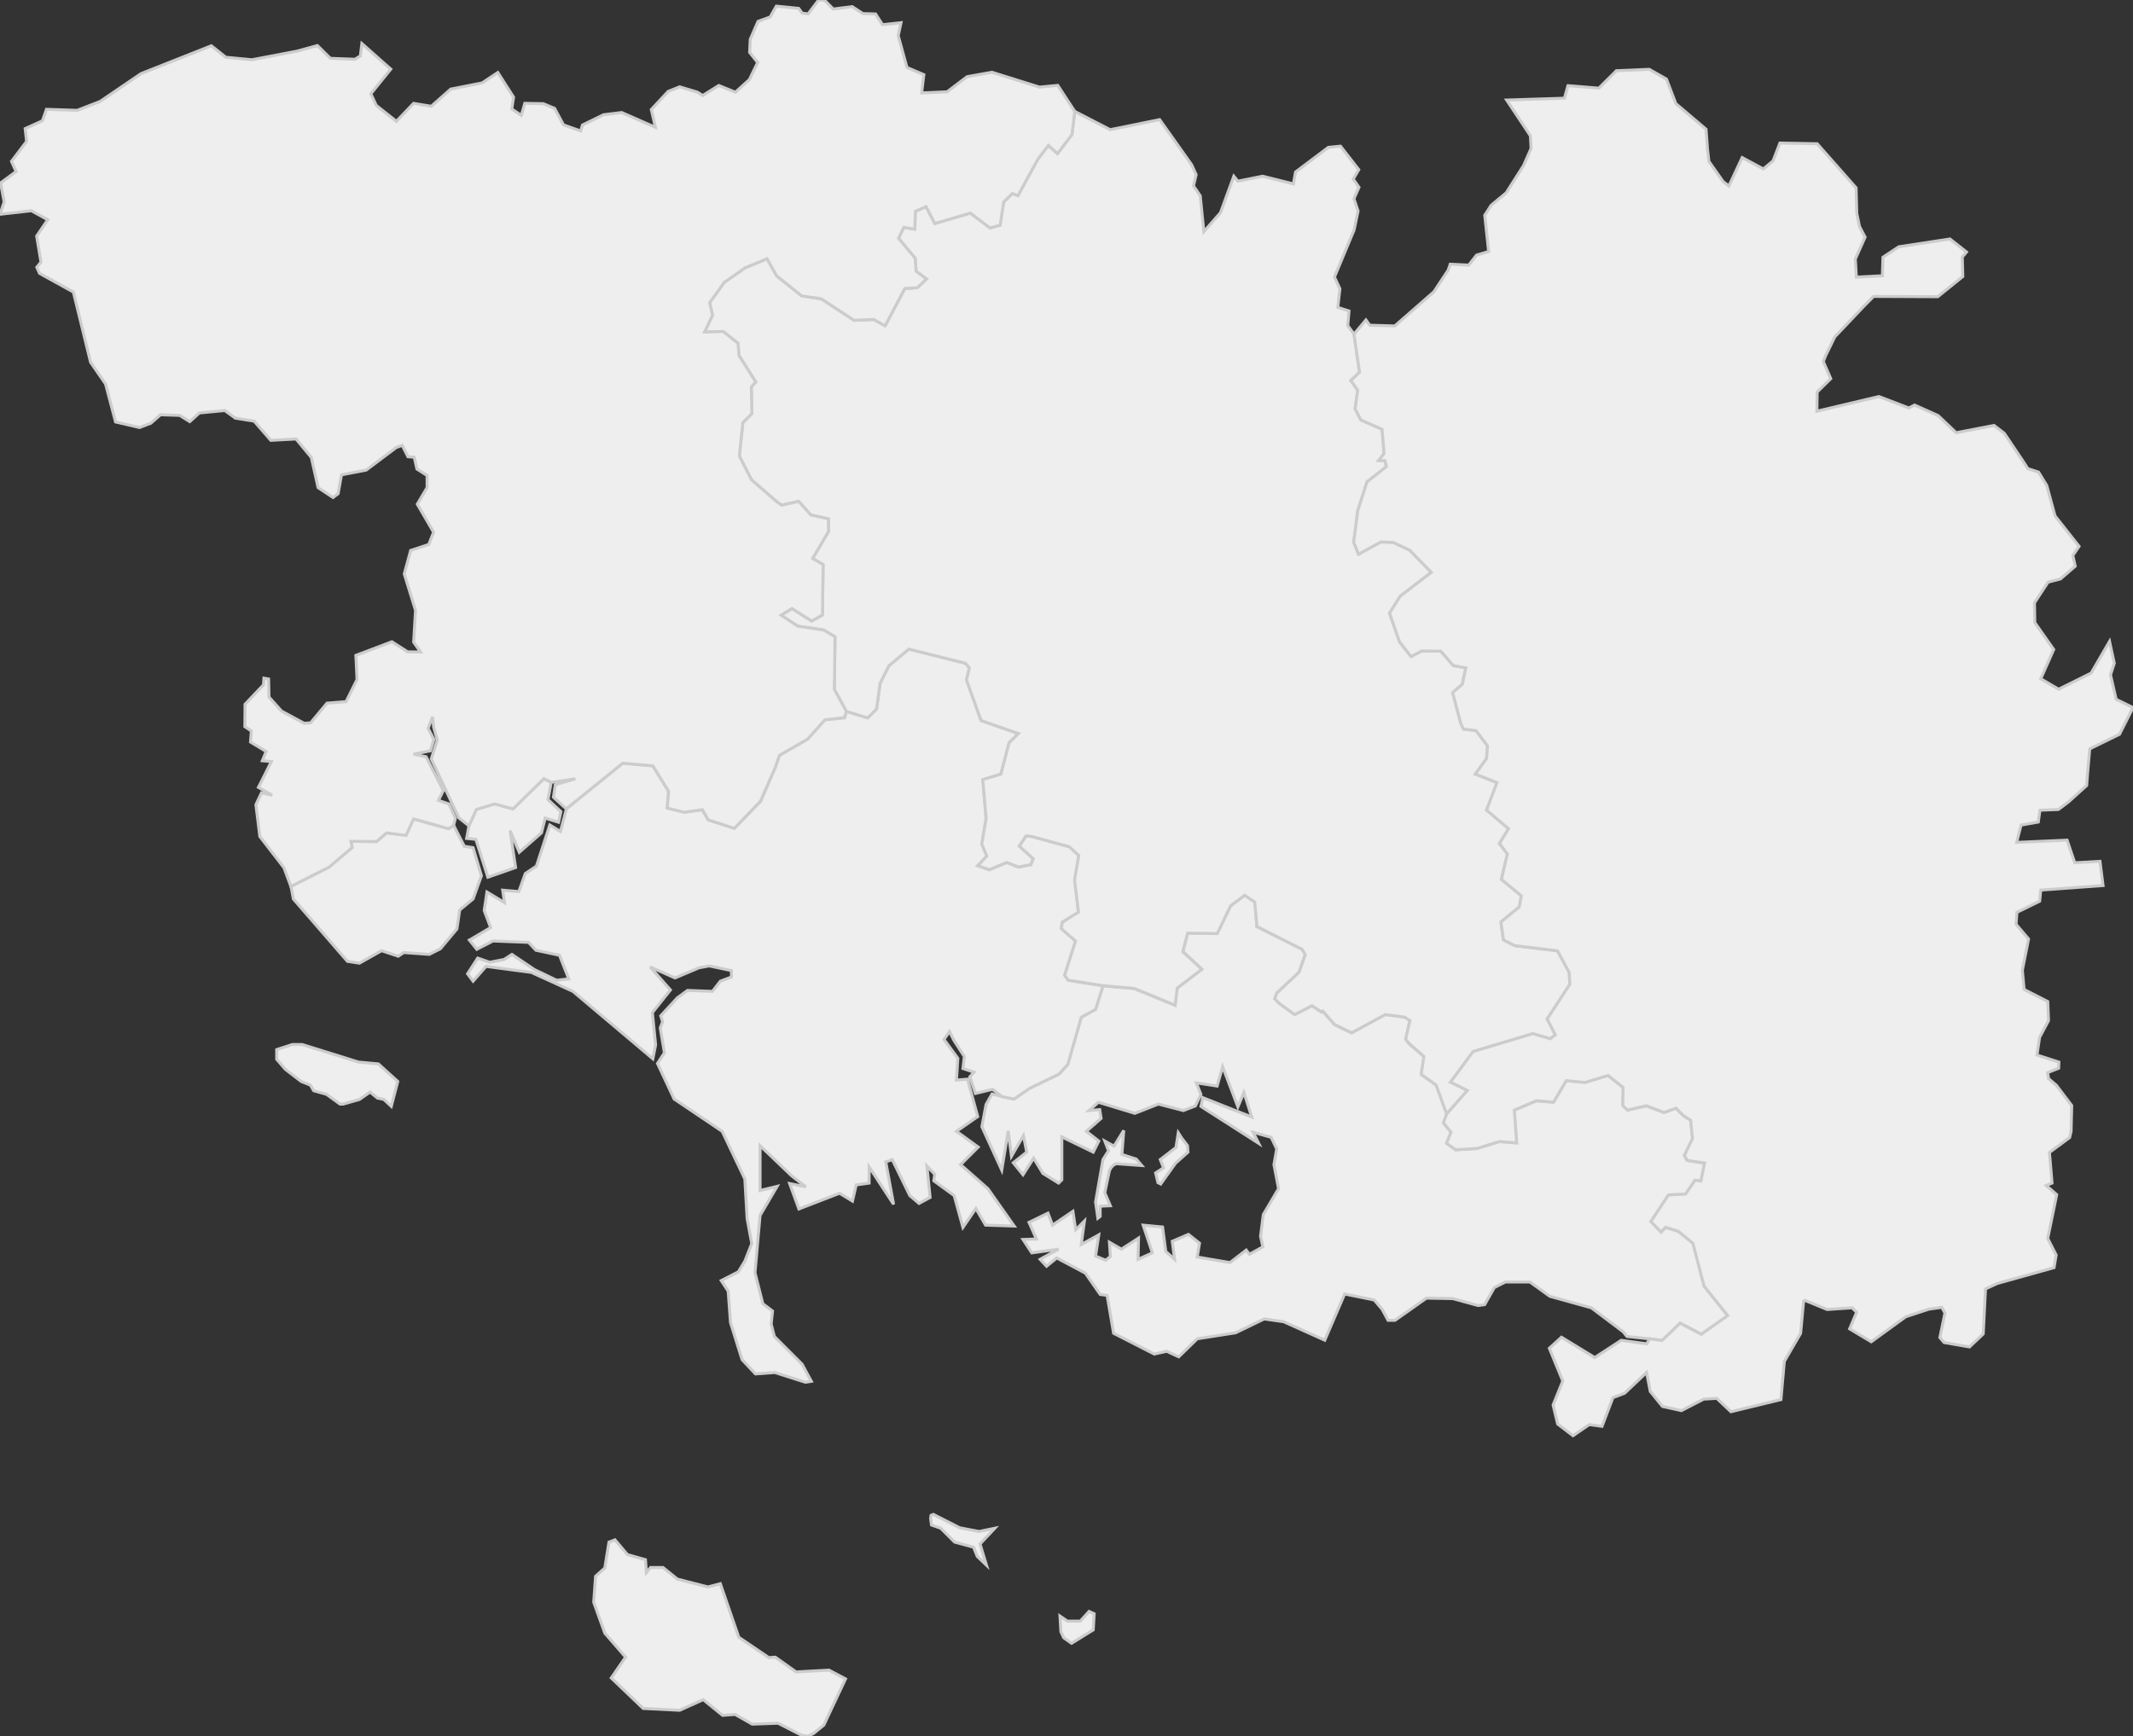 <svg xmlns="http://www.w3.org/2000/svg" version="1.1" xmlns:xlink="http://www.w3.org/1999/xlink" xmlns:svgjs="http://svgjs.dev/svgjs" width="721.214" height="587.123" fill="#eeeeee" stroke="#cccccc" xmlns:sodipodi="http://sodipodi.sourceforge.net/DTD/sodipodi-0.dtd"><rect width="100%" height="100%" fill="#333333" stroke="none"/><path class="circo" id="id-056-01" d="M420.901 302.748L416.057 306.342L411.526 315.717L401.526 315.56L399.963 321.81L406.37 327.748L398.088 334.154L397.307 339.935L383.557 334.31L372.932 333.373L370.432 341.342L365.588 343.998L361.057 359.935L358.088 363.217L348.088 368.06L342.932 371.654L338.87 370.873L335.432 369.935L333.401 373.529L331.995 381.029L338.713 395.717L340.901 382.435L341.995 391.029L346.057 383.998L347.151 389.623L342.62 393.217L345.901 397.279L349.495 391.654L352.62 396.81L357.932 400.092L359.026 398.998L359.026 384.467L369.651 389.623L371.526 385.873L367.307 382.592L372.307 378.217L371.838 375.248L368.245 375.56L371.37 372.748L383.713 376.498L391.682 373.373L400.12 375.56L404.182 373.998L406.057 370.092L404.495 366.185L411.526 367.279L413.401 360.717L418.557 374.31L420.588 369.467L423.245 377.748L406.682 371.185L406.057 374.154L425.588 386.654L423.713 382.904L429.807 384.623L431.682 388.529L430.745 393.842L432.307 401.967L427.151 410.717L426.213 418.06L426.995 421.654L422.463 424.154L421.37 422.748L415.901 426.967L404.807 425.092L405.588 420.404L401.838 417.435L396.37 419.779L397.151 425.873L394.182 423.217L393.088 414.935L386.526 414.31L389.651 423.685L384.807 425.873L384.963 418.685L379.182 422.435L375.12 420.092L375.432 424.935L373.87 426.185L370.432 424.779L371.526 417.592L365.588 420.873L366.682 412.904L363.713 415.873L362.776 409.623L355.901 414.31L354.338 410.248L347.932 413.373L350.432 418.998L345.901 419.154L348.87 423.685L357.932 422.435L351.682 425.873L353.87 428.217L357.307 425.404L366.995 430.56L371.995 437.748L374.338 438.06L376.526 450.873L390.276 457.904L394.495 456.967L398.557 458.842L404.807 452.748L417.776 450.717L427.463 446.029L434.026 446.967L447.932 453.217L454.651 437.592L464.651 439.623L467.307 442.748L469.338 446.498L471.682 446.498L482.307 438.998L491.213 439.154L499.807 441.498L501.995 441.185L505.276 435.404L509.026 433.529L517.307 433.529L524.026 438.373L538.088 442.279L548.87 450.404L550.12 451.967L557.776 452.748L561.995 453.373L568.088 447.435L575.276 451.185L584.182 444.935L576.213 434.935L572.463 420.404L567.307 416.342L563.088 415.092L561.682 416.654L558.245 413.06L564.182 404.154L569.963 403.842L573.088 399.154L575.12 399.467L576.37 393.373L570.432 392.435L569.495 390.717L572.307 385.092L571.682 378.842L569.182 377.279L566.682 374.779L562.62 376.185L556.682 373.998L550.276 375.404L548.713 373.842L548.87 367.748L543.713 363.685L535.901 366.029L529.651 365.404L525.276 372.748L519.495 372.279L511.995 375.404L512.776 386.498L506.995 386.029L499.495 388.373L492.151 388.842L489.182 386.654L490.588 382.904L488.088 379.779L489.182 376.654L485.588 366.967L480.588 363.373L481.526 357.279L476.682 353.217L475.276 351.498L476.682 345.092L474.963 343.998L468.401 343.06L456.995 349.31L451.213 346.498L447.307 341.967L446.838 342.279L443.557 340.092L437.776 343.06L432.463 339.31L431.057 337.748L431.682 335.873L439.182 328.842L441.37 322.748L440.276 321.029L424.963 313.373L424.338 305.092L420.901 302.748zM379.963 382.279L376.682 387.592L373.557 385.873L374.807 389.154L372.932 392.123L370.432 406.498L371.213 411.967L371.995 411.342L371.995 407.904L375.432 407.748L373.557 403.373L375.12 395.873L375.745 394.779L376.526 393.998L377.463 393.529L386.057 394.154L384.182 391.967L379.338 390.404L379.963 382.279zM398.401 383.06L397.62 388.06L392.307 392.123L393.401 394.935L390.745 396.654L391.526 399.935L392.463 400.404L397.463 393.373L401.682 389.623L401.526 387.435L399.495 384.779L398.401 383.06z">
      <title id="t258">Première circonscription du Morbihan</title>
      <desc id="d258">Cantons de : Muzillac, Sarzeau, Vannes Centre, Vannes Est, Vannes Ouest</desc>
    </path><path class="circo" id="id-056-02" d="M307.307 219.467L300.588 225.092L297.62 231.029L296.37 239.779L293.401 242.748L286.213 240.56L285.588 242.748L278.87 243.373L273.088 249.935L263.557 255.404L262.151 259.467L257.151 271.029L248.245 280.092L239.495 277.279L237.463 273.842L231.37 274.623L225.588 273.217L226.057 267.592L220.745 258.998L210.588 258.06L191.526 273.529L189.495 281.185L185.901 278.998L181.37 292.904L177.62 295.404L175.432 301.498L169.963 301.029L170.588 305.248L164.651 301.654L163.713 307.904L165.901 313.685L158.713 317.904L161.213 321.029L166.682 318.217L178.713 318.685L181.213 321.342L189.182 323.06L192.307 331.029L188.245 331.498L180.745 327.904L173.088 322.748L170.432 324.467L165.588 325.404L161.526 323.998L158.088 329.31L159.963 331.81L164.338 326.81L179.651 328.842L193.713 335.248L220.745 358.06L221.682 353.373L220.588 342.435L226.682 334.779L219.807 326.967L228.245 330.717L236.37 327.279L239.807 326.654L247.307 328.217L247.307 330.404L243.557 331.81L240.901 335.248L232.463 334.935L229.026 337.435L223.401 343.529L224.026 345.56L223.245 347.592L224.651 356.029L222.307 359.623L227.932 371.654L244.182 382.592L251.838 398.685L252.62 412.123L254.182 420.56L251.838 426.498L249.651 430.092L243.87 433.06L246.213 436.654L246.995 447.279L250.901 459.779L255.432 464.623L261.995 464.154L272.307 467.435L274.338 467.123L271.213 461.342L261.838 451.967L260.745 447.748L261.213 443.373L257.932 440.873L255.276 430.404L256.995 411.029L262.776 401.185L256.995 402.592L256.995 387.435L267.62 397.592L272.463 401.342L266.995 400.248L270.12 408.842L283.87 403.529L288.245 406.185L289.495 400.717L293.87 400.092L293.87 394.623L302.151 407.279L299.495 392.904L301.37 392.279L301.682 392.123L307.62 404.31L310.745 406.967L314.495 404.935L313.401 394.31L316.057 397.123L315.745 399.31L322.62 404.31L325.588 415.092L329.963 408.685L333.245 414.31L342.932 414.623L334.026 401.967L324.807 393.842L330.745 387.904L323.401 382.592L330.588 377.592L327.151 364.935L323.401 365.248L323.87 357.904L319.182 351.498L321.057 348.842L322.62 351.967L326.057 357.279L325.588 361.342L329.338 362.592L327.932 364.154L329.807 369.779L335.588 368.373L338.87 370.873L342.932 371.654L348.088 368.06L358.088 363.217L361.057 359.935L365.588 343.998L370.432 341.342L372.932 333.373L361.213 331.498L359.963 329.779L363.713 318.217L358.87 313.998L359.182 311.81L364.651 308.529L363.401 297.592L364.807 289.31L361.526 286.342L349.026 282.904L346.995 282.592L344.651 286.185L349.338 290.404L348.557 292.435L344.338 293.217L340.432 291.654L334.495 294.154L330.588 292.748L333.713 289.467L331.995 285.404L333.401 276.81L332.307 263.685L338.401 261.81L341.213 251.185L344.338 248.06L331.682 243.685L326.838 229.935L327.776 225.873L326.37 224.31L307.307 219.467zM315.588 512.123L314.807 512.435L314.651 513.529L314.963 515.717L318.088 516.81L322.776 521.498L329.182 523.217L330.432 526.342L333.557 529.31L331.37 522.123L336.37 516.81L331.057 517.904L324.495 516.654L315.588 512.123zM207.932 520.717L205.901 521.498L204.495 530.248L201.37 533.06L200.745 541.81L204.495 552.279L211.526 560.404L206.682 567.435L217.463 577.748L229.807 578.373L237.776 574.779L244.338 580.092L248.557 579.779L254.338 583.06L263.088 582.748L271.057 586.81L273.245 587.123L275.12 586.185L278.557 583.373L285.901 567.748L280.276 564.779L269.182 565.404L262.151 560.404L259.963 560.56L249.807 553.685L243.557 535.56L239.338 536.654L229.026 533.998L224.182 530.092L219.963 530.092L218.557 531.81L218.245 527.435L212.151 525.717L207.932 520.717zM368.245 544.935L365.276 548.217L360.901 548.217L358.401 546.498L358.713 551.81L359.651 553.842L362.307 555.717L369.651 551.185L369.963 545.717L368.245 544.935z">
      <title id="t259">Deuxième circonscription du Morbihan</title>
      <desc id="d259">Cantons de : Auray, Belle-Ile, Belz, Pluvigner, Port-Louis, Quiberon</desc>
    </path><path class="circo" id="id-056-03" d="M286.188 240.58L282.101 233.146L282.337 215.352L278.523 213.061L269.685 211.739L264.106 208.025L267.788 205.783L274.433 210.009L278.08 207.977L278.31 190.925L274.773 188.863L280.142 179.713L280.093 175.451L274.165 174.151L270.043 169.564L264.266 170.837L262.591 169.627L254.075 162.238L249.985 154.216L251.17 142.914L254.225 139.878L254.028 130.858L255.532 129.176L249.881 120.241L249.531 116.104L244.524 112.102L238.225 112.292L240.923 106.555L239.945 102.385L244.856 95.503L251.907 90.583L259.353 87.481L262.62 93.301L271.103 100.091L277.658 101.024L288.766 108.313L295.433 108.053L299.283 110.167L305.926 97.563L310.178 97.278L313.262 94.339L309.75 91.72L309.428 87.331L303.803 80.58L305.589 76.888L309.31 77.494L309.5 71.473L313.117 69.864L316.081 75.588L328.101 72.061L334.76 77.086L338.166 76.162L339.342 68.344L342.264 65.464L344.203 66.128L350.932 53.8L354.488 49.171L357.56 51.952L362.453 45.494L363.396 37.67L375.36 43.852L392.104 40.449L402.915 55.694L404.451 59.074L403.547 62.851L405.827 66.221L407.044 78.338L412.682 71.907L417.178 59.582L418.555 61.261L426.931 59.587L437.334 62.179L438.046 58.17L449.129 49.831L453.253 49.43L459.429 57.378L457.556 60.568L459.506 63.339L457.801 67.2L459.192 71.349L457.857 77.748L451.212 93.687L453.051 97.634L452.343 103.943L456.13 105.167L455.707 110.124L457.828 112.994L459.68 125.868L456.767 128.691L459.076 131.964L458.199 138.228L460.132 142.025L467.307 145.159L467.999 153.352L466.179 155.699L468.295 155.748L468.762 157.816L462.21 162.964L459.099 172.702L457.721 183.355L459.351 187.403L466.849 183.283L471.116 183.435L476.689 186.075L483.972 193.559L473.41 201.662L469.836 207.362L473.243 217.123L477.137 222.03L480.712 220.134L487.202 220.215L491.362 225.069L495.64 225.858L494.447 231.411L491.166 234.231L493.918 244.581L494.835 246.544L499.11 247.092L502.978 252.226L502.636 256.527L498.867 261.766L506.156 264.671L502.653 273.947L510.074 280.242L507.002 285.279L509.694 288.786L507.662 297.38L514.4 302.928L513.694 306.729L507.501 311.793L508.368 317.848L512.215 319.8L526.612 321.525L530.572 328.826L530.812 332.854L523.144 344.581L525.884 349.958L524.172 351.296L518.269 349.575L498.1 355.613L490.486 365.943L496.161 368.773L489.148 376.718L485.589 366.9L480.537 363.338L481.451 357.251L476.738 353.14L475.281 351.491L476.748 345.123L474.888 343.951L468.372 343.107L457.013 349.248L451.224 346.425L447.285 341.937L446.874 342.217L443.593 340.102L437.774 343.121L432.54 339.275L431.019 337.814L431.733 335.83L439.255 328.766L441.344 322.825L440.248 321.024L425.012 313.308L424.268 305.084L420.853 302.75L416.113 306.302L411.575 315.699L401.59 315.561L399.912 321.824L406.355 327.801L398.046 334.116L397.33 339.918L383.551 334.272L372.96 333.327L361.165 331.467L359.995 329.799L363.653 318.24L358.813 314.002L359.244 311.854L364.66 308.472L363.331 297.622L364.764 289.282L361.553 286.333L349.067 282.928L346.937 282.666L344.595 286.123L349.291 290.414L348.491 292.409L344.384 293.18L340.374 291.663L334.555 294.076L330.635 292.776L333.649 289.518L331.963 285.417L333.453 276.783L332.298 263.631L338.44 261.796L341.208 251.186L344.351 248.065L331.74 243.664L326.786 229.936L327.779 225.87L326.427 224.275L307.284 219.513L300.554 225.146L297.58 231.068L296.361 239.809L293.368 242.77L286.188 240.58z">
      <title id="t260">Troisième circonscription du Morbihan</title>
      <desc id="d260">Cantons de : Baud, Elven, Grand-Champ, Locminé, Pontivy, Rohan, Saint-Jean-Brévelay</desc>
    </path><path class="circo" id="id-056-04" d="M692.677 364.778L692.342 362.735L696.074 361.241L696.156 359.17L688.752 356.778L689.625 350.803L692.659 345.136L692.396 338.702L684.401 334.611L683.801 328.152L685.901 317.535L681.678 312.58L681.956 308.533L689.654 304.755L690.014 301.004L711.093 299.464L710.046 291.277L701.518 291.764L698.934 284.114L681.865 284.87L683.362 279.018L689.197 277.988L689.741 273.994L695.981 273.749L699.372 271.208L705.554 265.628L705.873 261.373L706.586 253.241L716.657 248.312L721.214 239.279L715.52 236.492L713.613 228.202L714.889 224.288L713.284 216.902L707.072 227.613L696.075 233.075L690.016 229.539L694.411 219.64L688.008 210.542L687.895 203.861L692.493 196.874L696.709 195.772L701.676 191.466L700.873 187.846L702.979 184.765L694.857 174.474L692.047 164.156L689.268 159.649L685.63 158.461L684.472 156.614L677.711 146.538L674.226 143.868L661.422 146.335L655.333 140.54L647.361 136.972L645.405 137.961L635.297 134.091L614.326 139.064L614.424 132.567L619.017 128.053L616.494 122.258L617.302 120.238L620.383 113.927L630.414 103.349L633.5 100.241L655.208 100.337L663.674 93.506L663.494 86.91L664.928 85.227L659.321 80.817L642.008 83.455L636.66 86.994L636.473 93.253L627.681 93.714L627.321 87.612L630.638 80.196L628.739 76.576L627.82 72.133L627.591 63.521L614.438 48.607L601.835 48.372L599.494 54.416L596.23 57.129L589.06 53.281L584.581 62.888L582.633 61.425L577.803 54.548L577.345 50.416L576.855 43.706L566.641 35.041L563.48 26.759L557.643 23.442L546.539 23.906L540.603 29.812L530.167 28.97L528.96 33.209L509.431 33.832L517.473 45.948L517.683 50.206L515.144 55.996L509.263 65.225L504.198 69.411L502.02 72.797L503.339 85.055L499.254 86.273L496.602 89.645L490.357 89.342L489.648 91.383L484.822 98.673L471.614 110.221L463.147 109.979L461.853 108.197L457.828 112.994L459.68 125.868L456.767 128.691L459.076 131.964L458.199 138.228L460.132 142.025L467.307 145.159L467.999 153.352L466.179 155.699L468.295 155.748L468.762 157.816L462.21 162.964L459.099 172.702L457.721 183.355L459.351 187.403L466.849 183.283L471.116 183.435L476.689 186.075L483.972 193.559L473.41 201.662L469.836 207.362L473.243 217.123L477.137 222.03L480.712 220.134L487.202 220.215L491.362 225.069L495.64 225.858L494.447 231.411L491.166 234.231L493.918 244.581L494.835 246.544L499.11 247.092L502.978 252.226L502.636 256.527L498.867 261.766L506.156 264.671L502.653 273.947L510.074 280.242L507.002 285.279L509.694 288.786L507.662 297.38L514.4 302.928L513.694 306.729L507.501 311.793L508.368 317.848L512.215 319.8L526.612 321.525L530.572 328.826L530.812 332.854L523.144 344.581L525.884 349.958L524.172 351.296L518.269 349.575L498.1 355.613L490.486 365.943L496.161 368.773L489.148 376.718L488.09 379.735L490.636 382.864L489.116 386.629L492.195 388.8L499.478 388.369L506.93 386.04L512.807 386.485L512.01 375.404L519.502 372.232L525.282 372.72L529.58 365.421L535.951 366.075L543.7 363.682L548.815 367.76L548.705 373.913L550.331 375.364L556.686 373.93L562.622 376.223L566.718 374.746L569.193 377.267L571.633 378.795L572.28 385.041L569.539 390.739L570.497 392.402L576.378 393.295L575.107 399.425L573.155 399.139L569.916 403.834L564.148 404.088L558.198 413.102L561.622 416.616L563.157 415.039L567.361 416.296L572.412 420.426L576.178 434.907L584.185 444.892L575.267 451.24L568.086 447.486L561.959 453.312L557.835 452.744L556.779 454.429L548.161 453.265L539.221 459.079L527.972 452.212L523.869 455.95L528.406 467.027L525.135 475.13L526.673 481.556L531.866 485.52L537.333 481.765L541.671 482.349L545.367 472.649L549.33 471.149L556.743 464.118L557.992 470.545L562.105 475.616L568.512 477.036L576.056 473.15L580.466 472.877L585.263 477.41L602.174 473.302L603.324 460.38L608.826 450.901L609.838 439.991L610.281 439.757L617.799 442.839L626.251 442.272L627.776 443.765L625.394 449.385L632.711 453.748L644.378 445.287L652.188 442.726L656.556 442.104L657.638 444.03L655.907 452.322L657.336 454.004L665.925 455.498L670.576 451.102L671.338 435.868L675.349 434.022L694.521 428.679L695.237 424.413L692.379 418.817L695.422 404.002L691.88 400.913L693.838 400.082L692.96 389.72L699.778 384.707L700.28 382.639L700.494 373.873L695.292 366.987L692.677 364.778z">
      <title id="t261">Quatrième circonscription du Morbihan</title>
      <desc id="d261">Cantons de : Allaire, La Gacilly, Guer, Josselin, Malestroit, Mauron, Ploërmel, Questembert, La Roche-Bernard, Rochefort-en-Terre, La Trinité-Porhoët</desc>
    </path><path class="circo" id="id-056-05" d="M183.87 263.373L173.401 273.529L167.307 271.81L161.057 273.685L158.557 279.31L157.776 283.529L160.901 283.842L164.963 296.654L174.338 293.373L172.463 280.873L175.588 288.217L183.088 281.654L184.338 276.654L188.87 278.06L189.651 274.467L185.276 270.404L186.37 264.623L183.87 263.373zM139.807 276.967L137.307 282.435L130.745 281.654L127.307 284.623L118.713 284.467L119.026 286.654L111.213 293.217L98.401 299.779L99.182 303.998L117.463 325.092L121.526 325.717L129.026 321.498L134.651 323.373L136.526 322.123L145.12 322.748L148.87 320.873L154.495 314.154L155.432 307.748L159.963 303.998L162.776 296.185L159.963 286.654L156.995 286.185L153.401 279.154L151.682 280.248L139.807 276.967zM98.87 353.217L93.557 354.935L93.557 358.217L96.526 361.654L101.838 365.717L104.963 366.967L106.057 368.842L110.432 370.092L114.963 373.373L116.057 373.373L121.526 371.81L125.12 369.31L127.62 371.342L129.807 371.81L132.307 374.154L134.495 365.717L127.932 359.779L121.213 359.154L102.151 353.217L98.87 353.217z">
      <title id="t262">Cinquième circonscription du Morbihan</title>
      <desc id="d262">Cantons de : Groix, Lanester, Lorient Centre, Lorient Nord, Lorient Sud, Ploemeur</desc>
    </path><path class="circo" id="id-056-06" d="M309.5 71.473L309.31 77.494L305.589 76.888L303.803 80.58L309.428 87.331L309.75 91.72L313.262 94.339L310.178 97.278L305.926 97.563L299.283 110.167L295.433 108.053L288.766 108.313L277.658 101.024L271.103 100.091L262.62 93.301L259.353 87.481L251.907 90.583L244.856 95.503L239.945 102.385L240.923 106.555L238.225 112.292L244.524 112.102L249.531 116.104L249.881 120.241L255.532 129.176L254.028 130.858L254.225 139.878L251.17 142.914L249.985 154.216L254.075 162.238L262.591 169.627L264.266 170.837L270.043 169.564L274.165 174.151L280.093 175.451L280.142 179.713L274.773 188.863L278.31 190.925L278.08 207.977L274.433 210.009L267.788 205.783L264.106 208.025L269.685 211.739L278.523 213.061L282.337 215.352L282.101 233.146L286.188 240.58L285.517 242.695L278.919 243.422L273.059 249.961L263.548 255.425L262.198 259.391L257.101 270.993L248.315 280.118L239.457 277.233L237.505 273.812L231.367 274.678L225.616 273.281L226.071 267.614L220.771 258.997L210.55 258.093L191.461 273.523L187.129 269.597L187.751 265.401L194.532 263.374L186.414 264.56L183.912 263.316L173.471 273.544L167.268 271.874L161.06 273.763L158.559 279.265L155.137 276.562L145.83 256.65L147.849 250.252L146.609 245.849L146.271 242.367L144.758 246.28L146.705 250.065L145.534 253.903L139.853 255.023L144.073 255.92L149.89 267.347L148.256 270.672L151.77 271.866L153.979 276.672L153.377 279.103L151.636 280.232L139.861 276.907L137.28 282.502L130.694 281.664L127.345 284.576L118.642 284.508L119.091 286.595L111.225 293.27L98.339 299.752L96.016 293.448L87.854 282.889L86.526 272.12L88.41 268.113L92.026 268.921L87.376 266.273L91.753 257.534L88.7 257.267L89.99 254.12L84.696 250.942L84.985 247.196L82.797 245.749L82.858 238.158L89.093 231.583L89.239 229.346L90.824 229.627L90.964 235.734L95.202 240.471L102.849 244.595L105.019 244.45L110.571 237.783L117.01 237.271L120.726 229.783L120.329 221.631L132.511 217.017L137.824 220.428L142.205 220.506L139.864 217.161L140.493 206.405L136.691 194.077L138.845 186.149L144.972 184.127L146.607 179.98L141.099 170.49L144.419 164.863L144.404 160.79L140.959 158.607L140.077 154.622L137.932 154.459L136.002 150.598L133.982 151.342L123.825 158.965L115.461 160.58L114.331 166.942L112.609 168.235L107.549 164.905L105.267 154.709L100.1 148.447L91.565 148.913L85.931 142.426L79.563 141.402L76.016 138.825L67.412 139.647L64.168 142.586L60.744 140.47L54.267 140.269L50.984 143.131L47.172 144.582L39.073 142.691L35.687 129.843L30.625 122.509L24.81 98.766L13.372 92.441L12.438 90.396L13.853 88.65L12.395 79.835L16.137 74.315L10.596 71.265L0 72.465L1.392 68.288L0.207 61.848L5.44 58.013L3.886 54.564L8.995 47.819L8.512 43.489L14.316 40.864L15.707 36.967L26.101 37.313L33.87 34.29L47.697 24.887L71.459 15.474L76.36 19.359L85.174 20.202L100.416 17.297L107.323 15.403L111.701 19.727L120.01 20.033L121.846 18.91L122.347 14.719L132.134 23.378L125.396 31.707L127.214 35.643L134.039 41.031L139.836 34.956L145.822 35.941L152.389 30.133L163.031 28.04L168.323 24.512L173.647 32.844L173.046 36.861L176.262 39.017L177.45 34.936L183.698 35.055L187.534 36.646L190.524 42.226L196.333 44.285L196.942 42.277L204.073 38.799L210.222 38.045L221.607 43.059L220.216 37.04L225.905 30.921L229.825 29.358L235.773 31.15L237.594 32.295L243.04 28.906L248.671 31.185L253.389 26.9L256.176 21.131L253.456 17.708L253.675 13.295L256.302 7.232L260.405 5.75L262.501 2.071L270.054 2.83L271.234 4.448L273.239 4.701L276.796 0L278.81 0.074L281.73 3.054L288.147 2.242L291.775 4.593L296.059 4.713L298.402 8.354L304.659 7.666L303.71 12.066L306.667 22.821L312.373 25.249L311.627 31.43L320.248 31.043L327 25.935L335.378 24.426L351.474 29.457L357.656 28.867L363.396 37.67L362.453 45.494L357.56 51.952L354.488 49.171L350.932 53.8L344.203 66.128L342.264 65.464L339.342 68.344L338.166 76.162L334.76 77.086L328.101 72.061L316.081 75.588L313.117 69.864L309.5 71.473z">
      <title id="t263">Sixième circonscription du Morbihan</title>
      <desc id="d263">Cantons de : Cléguérec, Le Faouët, Gourin, Guémené-sur-Scorff, Hennebont, Plouay, Pont-Scorff</desc>
    </path></svg>